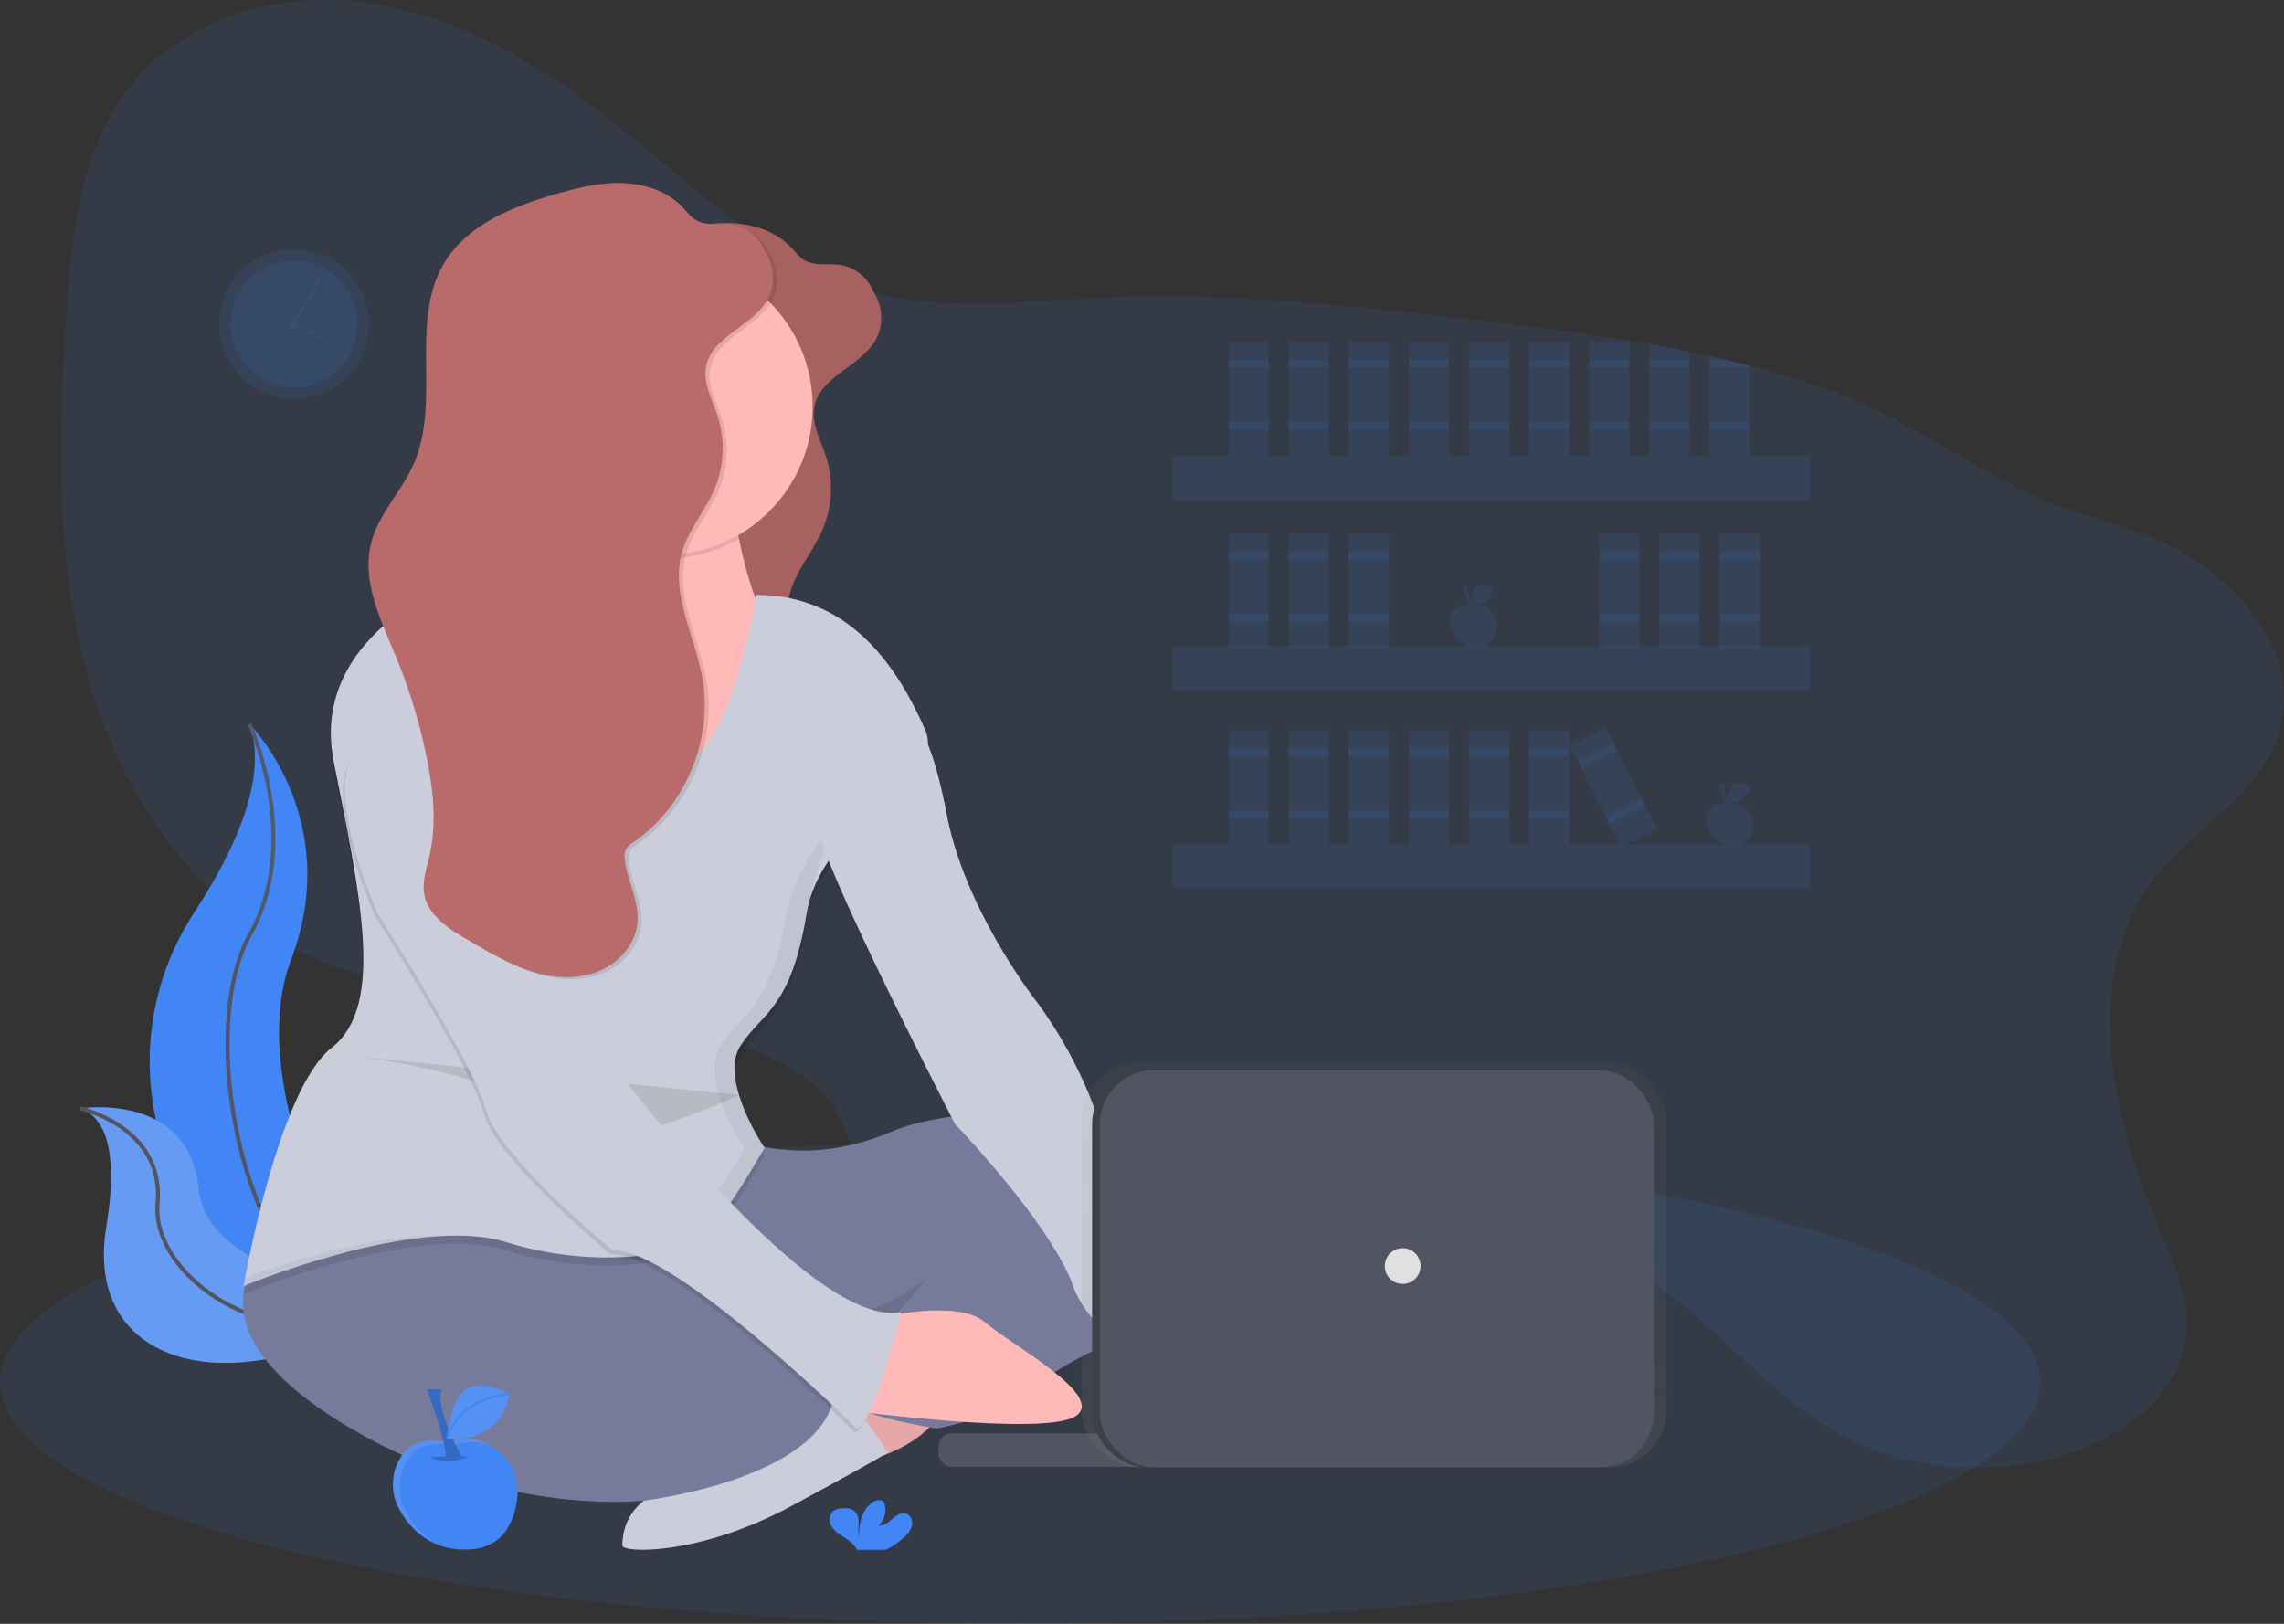 <svg id="95c6c890-4df0-4047-9b20-53c1698e0703" data-name="Layer 1" xmlns="http://www.w3.org/2000/svg" xmlns:xlink="http://www.w3.org/1999/xlink" width="1139.67" height="810.43" viewBox="0 0 1139.67 810.43"><rect x="0" y="0" width="1139.67" height="810.43" fill="#333333" stroke="none"/><defs><linearGradient id="27534bda-5ea1-4910-bcb7-b6f2fadd52ae" x1="685.66" y1="732.28" x2="685.66" y2="530.49" gradientUnits="userSpaceOnUse"><stop offset="0" stop-color="gray" stop-opacity="0.25"/><stop offset="0.54" stop-color="gray" stop-opacity="0.12"/><stop offset="1" stop-color="gray" stop-opacity="0.1"/></linearGradient></defs><title>freelancer</title><ellipse cx="509" cy="689.93" rx="509" ry="120.5" fill="#4285f4" opacity="0.1"/><path d="M154.69,406.21S202.1,453.62,175.34,524s45.88,187.34,45.88,187.34-.78-.11-2.22-.37C121.63,693.76,73.24,582.4,127.39,499.66,147.52,468.9,164,432.82,154.69,406.21Z" transform="translate(-30.16 -44.79)" fill="#4285f4"/><path d="M154.69,406.21s26.76,58.11,0,105.52S150.1,692.2,221.22,711.32" transform="translate(-30.16 -44.79)" fill="none" stroke="#535461" stroke-miterlimit="10" stroke-width="2"/><path d="M70.25,598s54.1-8.62,59,39.87,104,55.2,104,55.2-.65.44-1.86,1.24C149.63,748,71.41,728.49,83.2,657.17,87.58,630.65,87.23,604,70.25,598Z" transform="translate(-30.16 -44.79)" fill="#4285f4"/><path d="M70.25,598s54.1-8.62,59,39.87,104,55.2,104,55.2-.65.44-1.86,1.24C149.63,748,71.41,728.49,83.2,657.17,87.58,630.65,87.23,604,70.25,598Z" transform="translate(-30.16 -44.79)" fill="#f5f5f5" opacity="0.2"/><path d="M70.25,598s42,9.22,38.54,47.4,62.36,84,124.51,47.67" transform="translate(-30.16 -44.79)" fill="none" stroke="#535461" stroke-miterlimit="10" stroke-width="2"/><path d="M1168.59,405.63c-6.95,34.06-42.63,51.14-62.62,76.55-37.67,47.89-23,117.84.9,173.86,8,18.76,17.08,38.61,13.69,58.72-4.13,24.6-26.08,42.58-49.13,52.12-42,17.37-92.3,13.23-130.91-10.79-33.36-20.75-57.26-54.51-91.19-74.32-56.79-33.15-129.07-20.63-190.74,2.21-43.62,16.15-91.32,37.17-134.67,20.28-30.5-11.88-51.59-40.8-63.08-71.45-5.54-14.8-9.57-30.82-20.16-42.55-6.3-7-14.52-11.93-22.93-16.1-76.88-38.12-174-17.7-248.63-60-50.42-28.55-82.71-82.4-97-138.56s-12.63-115-9-172.88c2.58-41.1,7.21-85,33.47-116.7C124.37,52.49,172,40,215.14,46.39s82.15,29.11,116.52,55.88c43,33.47,82.78,75.13,135.51,88.69,35.91,9.23,73.68,4.18,110.72,2.43,61.92-2.92,123.86,3.58,185.43,10.7,30,3.47,60.1,7.11,89.84,12.39q10,1.77,20,3.81,5,1,10,2.14c2.6.57,5.19,1.17,7.78,1.78q6.13,1.44,12.22,3c11.66,3,23.21,6.45,34.64,10.35,39.74,13.57,71.6,38.2,109.13,55.41,24.46,11.22,51.13,14.32,74.29,28.6C1149.75,339.19,1175.9,369.81,1168.59,405.63Z" transform="translate(-30.16 -44.79)" fill="#4285f4" opacity="0.1"/><path d="M636.3,688.77s41.1-3.26,52.93,10.88,54.06,46.56,36.63,53.78-111-21.61-111-21.61Z" transform="translate(-30.16 -44.79)" fill="#ffb9b9"/><path d="M467.33,196.56a21.43,21.43,0,0,0-17.48-19.49c-6.26-1-13.25.77-18.63-2.6-2.43-1.53-4.17-3.92-6.13-6-7.68-8.21-19.21-12-30.45-12.33s-22.32,2.39-33.12,5.5c-21.56,6.21-44.34,15.32-55.81,34.6-17.44,29.35-1.35,68.91-15.14,100.14-6,13.64-17.44,24.78-21.16,39.22-5,19.29,4.86,38.86,12.45,57.28a273.18,273.18,0,0,1,15.44,51.2c3.05,15.48,4.75,31.57,1.31,47-1.51,6.75-4,13.62-2.66,20.4,2,10.26,11.92,16.73,20.94,22l2.35,1.38c13,7.6,26.37,15.36,41.26,17.24,9.25,1.16,19-.12,27-4.85s14.09-13.17,14.77-22.46c.76-10.51-5.09-20.35-6.35-30.82a9.37,9.37,0,0,1,.35-4.72c.83-2,2.76-3.29,4.54-4.53,25.64-17.88,39.39-51.34,33.72-82.08-3.86-20.94-15.86-41.76-10.05-62.25,3.21-11.32,11.48-20.49,16.12-31.3a52.54,52.54,0,0,0,1.72-36.42c-2.65-8.26-7.45-16.51-5.8-25,2.91-15.08,23-19.89,30.59-33.25,5.63-9.94,2.3-24-7.2-30.32" transform="translate(-30.16 -44.79)" fill="#b96b6b"/><path d="M467.33,196.56a21.43,21.43,0,0,0-17.48-19.49c-6.26-1-13.25.77-18.63-2.6-2.43-1.53-4.17-3.92-6.13-6-7.68-8.21-19.21-12-30.45-12.33s-22.32,2.39-33.12,5.5c-21.56,6.21-44.34,15.32-55.81,34.6-17.44,29.35-1.35,68.91-15.14,100.14-6,13.64-17.44,24.78-21.16,39.22-5,19.29,4.86,38.86,12.45,57.28a273.18,273.18,0,0,1,15.44,51.2c3.05,15.48,4.75,31.57,1.31,47-1.51,6.75-4,13.62-2.66,20.4,2,10.26,11.92,16.73,20.94,22l2.35,1.38c13,7.6,26.37,15.36,41.26,17.24,9.25,1.16,19-.12,27-4.85s14.09-13.17,14.77-22.46c.76-10.51-5.09-20.35-6.35-30.82a9.37,9.37,0,0,1,.35-4.72c.83-2,2.76-3.29,4.54-4.53,25.64-17.88,39.39-51.34,33.72-82.08-3.86-20.94-15.86-41.76-10.05-62.25,3.21-11.32,11.48-20.49,16.12-31.3a52.54,52.54,0,0,0,1.72-36.42c-2.65-8.26-7.45-16.51-5.8-25,2.91-15.08,23-19.89,30.59-33.25,5.63-9.94,2.3-24-7.2-30.32" transform="translate(-30.16 -44.79)" opacity="0.1"/><polygon points="478.5 675.93 263.5 675.93 263.5 560.93 383.5 606.93 478.5 560.93 478.5 675.93" fill="#777b9b"/><polygon points="478.5 675.93 263.5 675.93 263.5 560.93 383.5 606.93 478.5 560.93 478.5 675.93" opacity="0.1"/><path d="M482.66,731.77s-39,9.32-43,26.4,23,15.53,23,15.53,38-7.77,43-38.83S482.66,731.77,482.66,731.77Z" transform="translate(-30.16 -44.79)" fill="#ffb9b9"/><path d="M482.66,731.77s-39,9.32-43,26.4,23,15.53,23,15.53,38-7.77,43-38.83S482.66,731.77,482.66,731.77Z" transform="translate(-30.16 -44.79)" opacity="0.1"/><path d="M377.93,783.83s-36.77,2.39-37.27,32.22c-.07,4,38.3,5.16,83.85-19.33s48.65-27.07,48.65-27.07-17.6-28.36-30-32.22S377.93,783.83,377.93,783.83Z" transform="translate(-30.16 -44.79)" fill="#cbcdda"/><path d="M162.66,669.71s-42,35,36,84,153,40,153,40,81.36-9.63,93.68-47.82-60.68-70.18-60.68-70.18-80,0-116-23S162.66,669.71,162.66,669.71Z" transform="translate(-30.16 -44.79)" fill="#777b9b"/><path d="M389.66,609.71s36,21,85,0c37.7-16.16,120.4-9.82,156.53-6,16.94,1.77,31.45,13.44,36.08,29.83,3.78,13.37,1,29.8-21.62,45.2-50,34-85,44-98,58s-50,21-50,21-47-7-47-17,43-59,43-59-63,58-128-20S389.66,609.71,389.66,609.71Z" transform="translate(-30.16 -44.79)" fill="#777b9b"/><path d="M371.66,468.71l-127-87s60.92-41.31,66.15-78.23a30,30,0,0,0-4.15-20.77c-25-40,88,0,88,0a236.25,236.25,0,0,0,4.25,31c4.91,24.35,15.27,56.78,36.75,73C472.66,414.71,371.66,468.71,371.66,468.71Z" transform="translate(-30.16 -44.79)" fill="#ffb9b9"/><path d="M398.91,313.67a74.06,74.06,0,0,1-88.1-10.19,30,30,0,0,0-4.15-20.77c-25-40,88,0,88,0A236.25,236.25,0,0,0,398.91,313.67Z" transform="translate(-30.16 -44.79)" opacity="0.1"/><circle cx="331.5" cy="202.93" r="74" fill="#ffb9b9"/><path d="M407.66,345.71s-15,88-40,83-103-93-103-93-81,27-68,93,26,122-1,143-44,119-44,119,86-36,131-22,91,7,102-6,27-41,27-41-23-34-12-51,25-18,33-66,71-65,59-92S456.66,345.71,407.66,345.71Z" transform="translate(-30.16 -44.79)" opacity="0.1"/><path d="M407.66,341.71s-15,88-40,83-103-93-103-93-81,27-68,93,26,122-1,143-44,119-44,119,86-36,131-22,91,7,102-6,27-41,27-41-23-34-12-51,25-18,33-66,71-65,59-92S456.66,341.71,407.66,341.71Z" transform="translate(-30.16 -44.79)" fill="#cbcdda"/><path d="M467.66,702.71s40-10,54,2,61,37,45,47-113-3-113-3Z" transform="translate(-30.16 -44.79)" fill="#ffb9b9"/><g opacity="0.05"><path d="M357.66,424.71a10.68,10.68,0,0,0,6.87-1c-27.78-10.72-99.87-92-99.87-92s-2.84.95-7.38,2.92C271.06,349.94,335.39,420.26,357.66,424.71Z" transform="translate(-30.16 -44.79)"/><path d="M481.66,408.71c27.58-10.61-51,44-59,92s-22,49-33,66,12,51,12,51-16,28-27,41c-6.3,7.45-24.09,12.91-46.59,13.6,27.14.86,49.38-5.09,56.59-13.6,11-13,27-41,27-41s-23-34-12-51,25-18,33-66S475.16,411.21,481.66,408.71Z" transform="translate(-30.16 -44.79)"/><path d="M152.43,682.54c-.51,2.67-.77,4.18-.77,4.18s55.92-23.41,101.18-25.13C217.91,660.14,172.77,675,152.43,682.54Z" transform="translate(-30.16 -44.79)"/></g><path d="M484.66,403.71s9,1,18,48,44,92,44,92a217.87,217.87,0,0,1,32,61c12,36,65.5,83.5,84.5,85.5,0,0-36.5,36.5-32.5,46.5s-4,0-4,0-50-19-61-50-59-81-59-81-64-124-67-144S484.66,403.71,484.66,403.71Z" transform="translate(-30.16 -44.79)" fill="#cbcdda"/><path d="M209.16,572.21s77,9,94,33,95.75-13.94,95.75-13.94" transform="translate(-30.16 -44.79)" opacity="0.1"/><path d="M284.66,435.71s33,121,45,136,105,138,149,130c0,0-13,56-22,58,0,0-91-90-122-89,0,0-57-47-63-70s-54-98-54-98-24-53-14-76S266.66,413.71,284.66,435.71Z" transform="translate(-30.16 -44.79)" opacity="0.1"/><path d="M285.66,433.71s33,121,45,136,105,138,149,130c0,0-13,56-22,58,0,0-91-90-122-89,0,0-57-47-63-70s-54-98-54-98-24-53-14-76S267.66,411.71,285.66,433.71Z" transform="translate(-30.16 -44.79)" fill="#cbcdda"/><path d="M415.33,177.56a21.43,21.43,0,0,0-17.48-19.49c-6.26-1-13.25.77-18.63-2.6-2.43-1.53-4.17-3.92-6.13-6-7.68-8.21-19.21-12-30.45-12.33s-22.32,2.39-33.12,5.5c-21.56,6.21-44.34,15.32-55.81,34.6-17.44,29.35-1.35,68.91-15.14,100.14-6,13.64-17.44,24.78-21.16,39.22-5,19.29,4.86,38.86,12.45,57.28a273.18,273.18,0,0,1,15.44,51.2c3.05,15.48,4.75,31.57,1.31,47-1.51,6.75-4,13.62-2.66,20.4,2,10.26,11.92,16.73,20.94,22l2.35,1.38c13,7.6,26.37,15.36,41.26,17.24,9.25,1.16,19-.12,27-4.85s14.09-13.17,14.77-22.46c.76-10.51-5.09-20.35-6.35-30.82a9.37,9.37,0,0,1,.35-4.72c.83-2,2.76-3.29,4.54-4.53,25.64-17.88,39.39-51.34,33.72-82.08-3.86-20.94-15.86-41.76-10.05-62.25,3.21-11.32,11.48-20.49,16.12-31.3a52.54,52.54,0,0,0,1.72-36.42c-2.65-8.26-7.45-16.51-5.8-25,2.91-15.08,23-19.89,30.59-33.25,5.63-9.94,2.3-24-7.2-30.32" transform="translate(-30.16 -44.79)" opacity="0.1"/><path d="M413.33,176.56a21.43,21.43,0,0,0-17.48-19.49c-6.26-1-13.25.77-18.63-2.6-2.43-1.53-4.17-3.92-6.13-6-7.68-8.21-19.21-12-30.45-12.33s-22.32,2.39-33.12,5.5c-21.56,6.21-44.34,15.32-55.81,34.6-17.44,29.35-1.35,68.91-15.14,100.14-6,13.64-17.44,24.78-21.16,39.22-5,19.29,4.86,38.86,12.45,57.28a273.18,273.18,0,0,1,15.44,51.2c3.05,15.48,4.75,31.57,1.31,47-1.51,6.75-4,13.62-2.66,20.4,2,10.26,11.92,16.73,20.94,22l2.35,1.38c13,7.6,26.37,15.36,41.26,17.24,9.25,1.16,19-.12,27-4.85s14.09-13.17,14.77-22.46c.76-10.51-5.09-20.35-6.35-30.82a9.37,9.37,0,0,1,.35-4.72c.83-2,2.76-3.29,4.54-4.53,25.64-17.88,39.39-51.34,33.72-82.08-3.86-20.94-15.86-41.76-10.05-62.25,3.21-11.32,11.48-20.49,16.12-31.3a52.54,52.54,0,0,0,1.72-36.42c-2.65-8.26-7.45-16.51-5.8-25,2.91-15.08,23-19.89,30.59-33.25,5.63-9.94,2.3-24-7.2-30.32" transform="translate(-30.16 -44.79)" fill="#b96b6b"/><path d="M481.36,812a11.67,11.67,0,0,0,3.83-5.78c.5-2.3-.48-5.05-2.68-5.89-2.46-.94-5.09.76-7.08,2.49s-4.28,3.69-6.89,3.32a10.48,10.48,0,0,0,3.24-9.81,4.1,4.1,0,0,0-.9-2c-1.37-1.46-3.84-.83-5.48.32-5.2,3.66-6.65,10.72-6.68,17.08-.52-2.29-.08-4.68-.1-7s-.66-5-2.64-6.22a8,8,0,0,0-4-.95c-2.34-.09-4.94.15-6.54,1.86-2,2.12-1.47,5.69.26,8s4.35,3.8,6.77,5.42a15,15,0,0,1,4.84,4.61,4.57,4.57,0,0,1,.36.82H472.3A40.83,40.83,0,0,0,481.36,812Z" transform="translate(-30.16 -44.79)" fill="#4285f4"/><rect x="585" y="227.43" width="318" height="22" fill="#4285f4" opacity="0.1"/><rect x="585" y="322.43" width="318" height="22" fill="#4285f4" opacity="0.1"/><rect x="585" y="421.43" width="318" height="22" fill="#4285f4" opacity="0.1"/><rect x="613" y="170.43" width="20" height="57" fill="#4285f4" opacity="0.1"/><rect x="613" y="179.43" width="20" height="4" fill="#4285f4" opacity="0.1"/><rect x="613" y="210.43" width="20" height="4" fill="#4285f4" opacity="0.1"/><rect x="643" y="170.43" width="20" height="57" fill="#4285f4" opacity="0.1"/><rect x="643" y="179.43" width="20" height="4" fill="#4285f4" opacity="0.1"/><rect x="643" y="210.43" width="20" height="4" fill="#4285f4" opacity="0.1"/><rect x="673" y="170.43" width="20" height="57" fill="#4285f4" opacity="0.1"/><rect x="673" y="179.43" width="20" height="4" fill="#4285f4" opacity="0.1"/><rect x="673" y="210.43" width="20" height="4" fill="#4285f4" opacity="0.1"/><rect x="703" y="170.43" width="20" height="57" fill="#4285f4" opacity="0.1"/><rect x="703" y="179.43" width="20" height="4" fill="#4285f4" opacity="0.1"/><rect x="703" y="210.43" width="20" height="4" fill="#4285f4" opacity="0.1"/><rect x="733" y="170.43" width="20" height="57" fill="#4285f4" opacity="0.1"/><rect x="733" y="179.43" width="20" height="4" fill="#4285f4" opacity="0.1"/><rect x="733" y="210.43" width="20" height="4" fill="#4285f4" opacity="0.1"/><rect x="763" y="170.43" width="20" height="57" fill="#4285f4" opacity="0.1"/><rect x="763" y="179.43" width="20" height="4" fill="#4285f4" opacity="0.1"/><rect x="763" y="210.43" width="20" height="4" fill="#4285f4" opacity="0.1"/><rect x="793" y="170.43" width="20" height="57" fill="#4285f4" opacity="0.1"/><rect x="793" y="179.43" width="20" height="4" fill="#4285f4" opacity="0.1"/><rect x="793" y="210.43" width="20" height="4" fill="#4285f4" opacity="0.1"/><rect x="825.16" y="409.21" width="20" height="57" transform="translate(-137.76 375.95) rotate(-26.63)" fill="#4285f4" opacity="0.1"/><rect x="817.32" y="420.07" width="20" height="4" transform="translate(-131.58 370.77) rotate(-26.63)" fill="#4285f4" opacity="0.1"/><rect x="831.21" y="447.78" width="20" height="4" transform="translate(-142.53 379.94) rotate(-26.63)" fill="#4285f4" opacity="0.1"/><rect x="613" y="266.43" width="20" height="57" fill="#4285f4" opacity="0.1"/><rect x="613" y="275.43" width="20" height="4" fill="#4285f4" opacity="0.1"/><rect x="613" y="306.43" width="20" height="4" fill="#4285f4" opacity="0.1"/><rect x="643" y="266.43" width="20" height="57" fill="#4285f4" opacity="0.1"/><rect x="643" y="275.43" width="20" height="4" fill="#4285f4" opacity="0.1"/><rect x="643" y="306.43" width="20" height="4" fill="#4285f4" opacity="0.1"/><rect x="673" y="266.43" width="20" height="57" fill="#4285f4" opacity="0.1"/><rect x="673" y="275.43" width="20" height="4" fill="#4285f4" opacity="0.1"/><rect x="673" y="306.43" width="20" height="4" fill="#4285f4" opacity="0.1"/><rect x="798" y="266.43" width="20" height="57" fill="#4285f4" opacity="0.1"/><rect x="798" y="275.43" width="20" height="4" fill="#4285f4" opacity="0.1"/><rect x="798" y="306.43" width="20" height="4" fill="#4285f4" opacity="0.1"/><rect x="828" y="266.43" width="20" height="57" fill="#4285f4" opacity="0.1"/><rect x="828" y="275.43" width="20" height="4" fill="#4285f4" opacity="0.1"/><rect x="828" y="306.43" width="20" height="4" fill="#4285f4" opacity="0.1"/><rect x="858" y="266.43" width="20" height="57" fill="#4285f4" opacity="0.1"/><rect x="858" y="275.43" width="20" height="4" fill="#4285f4" opacity="0.1"/><rect x="858" y="306.43" width="20" height="4" fill="#4285f4" opacity="0.1"/><rect x="613" y="364.43" width="20" height="57" fill="#4285f4" opacity="0.1"/><rect x="613" y="373.43" width="20" height="4" fill="#4285f4" opacity="0.1"/><rect x="613" y="404.43" width="20" height="4" fill="#4285f4" opacity="0.1"/><rect x="643" y="364.43" width="20" height="57" fill="#4285f4" opacity="0.1"/><rect x="643" y="373.43" width="20" height="4" fill="#4285f4" opacity="0.1"/><rect x="643" y="404.43" width="20" height="4" fill="#4285f4" opacity="0.1"/><rect x="673" y="364.43" width="20" height="57" fill="#4285f4" opacity="0.1"/><rect x="673" y="373.43" width="20" height="4" fill="#4285f4" opacity="0.1"/><rect x="673" y="404.43" width="20" height="4" fill="#4285f4" opacity="0.1"/><rect x="703" y="364.43" width="20" height="57" fill="#4285f4" opacity="0.1"/><rect x="703" y="373.43" width="20" height="4" fill="#4285f4" opacity="0.1"/><rect x="703" y="404.43" width="20" height="4" fill="#4285f4" opacity="0.1"/><rect x="733" y="364.43" width="20" height="57" fill="#4285f4" opacity="0.1"/><rect x="733" y="373.43" width="20" height="4" fill="#4285f4" opacity="0.1"/><rect x="733" y="404.43" width="20" height="4" fill="#4285f4" opacity="0.1"/><rect x="763" y="364.43" width="20" height="57" fill="#4285f4" opacity="0.1"/><rect x="763" y="373.43" width="20" height="4" fill="#4285f4" opacity="0.1"/><rect x="763" y="404.43" width="20" height="4" fill="#4285f4" opacity="0.1"/><path d="M873.16,220.29v51.92h-20V216.48Q863.2,218.25,873.16,220.29Z" transform="translate(-30.16 -44.79)" fill="#4285f4" opacity="0.1"/><rect x="823" y="179.43" width="20" height="4" fill="#4285f4" opacity="0.1"/><rect x="823" y="210.43" width="20" height="4" fill="#4285f4" opacity="0.1"/><path d="M903.16,227.23v45h-20V222.43c2.6.57,5.19,1.17,7.78,1.78Q897.08,225.65,903.16,227.23Z" transform="translate(-30.16 -44.79)" fill="#4285f4" opacity="0.1"/><path d="M903.16,227.23v1h-20v-4h7.78Q897.08,225.65,903.16,227.23Z" transform="translate(-30.16 -44.79)" fill="#4285f4" opacity="0.1"/><rect x="853" y="210.43" width="20" height="4" fill="#4285f4" opacity="0.1"/><circle cx="146.7" cy="161.75" r="37.33" fill="#4285f4" opacity="0.1"/><circle cx="146.7" cy="161.75" r="31.68" fill="#4285f4" opacity="0.1"/><circle cx="146.7" cy="161.75" r="2.26" fill="#4285f4" opacity="0.1"/><line x1="160.28" y1="138" x2="147.82" y2="159.8" fill="none" stroke="#4285f4" stroke-miterlimit="10" opacity="0.1"/><line x1="160.84" y1="169.11" x2="148.74" y2="162.74" fill="none" stroke="#4285f4" stroke-miterlimit="10" opacity="0.1"/><rect x="468.26" y="715.48" width="117.43" height="16.59" rx="6.5" ry="6.5" fill="#535461"/><g opacity="0.7"><rect x="539.73" y="530.49" width="291.85" height="201.8" rx="28.22" ry="28.22" fill="url(#27534bda-5ea1-4910-bcb7-b6f2fadd52ae)"/></g><rect x="544.94" y="534.21" width="276.47" height="198.07" rx="26.84" ry="26.84" fill="#3e3f49"/><rect x="548.77" y="534.21" width="276.47" height="198.07" rx="26.84" ry="26.84" fill="#535461"/><circle cx="699.92" cy="631.88" r="8.93" fill="#e0e0e0"/><path d="M252.72,765.12s-15.88-5.38-23.52,8.61a25.52,25.52,0,0,0,.34,24.57c5,9.07,15.36,20.85,35,19.8,16.62-.89,22.15-13.57,23.65-25.37a26.06,26.06,0,0,0-34.61-27.9Z" transform="translate(-30.16 -44.79)" fill="#4285f4"/><path d="M232.9,799.56a25.52,25.52,0,0,1-.34-24.57c7.64-14,23.52-8.61,23.52-8.61l.81-.29a25.83,25.83,0,0,1,18.66.42,25.84,25.84,0,0,0-22-2.1l-.81.29s-15.88-5.38-23.52,8.61a25.52,25.52,0,0,0,.34,24.57c3.31,6,8.92,13.11,18,17A39.35,39.35,0,0,1,232.9,799.56Z" transform="translate(-30.16 -44.79)" fill="#fff" opacity="0.1"/><path d="M244.52,771.85s5.89,4.63,20.18,0" transform="translate(-30.16 -44.79)" opacity="0.2"/><path d="M243.26,738.21s10.09,27.33,9.25,34.48l8-.84s-13.46-24-10.09-33.64Z" transform="translate(-30.16 -44.79)" fill="#4285f4"/><path d="M243.26,738.21s10.09,27.33,9.25,34.48l8-.84s-13.46-24-10.09-33.64Z" transform="translate(-30.16 -44.79)" opacity="0.2"/><path d="M284.45,740.5s-15.88-8.12-23-1.41-8.2,23.86-8.2,23.86S279.16,766.51,284.45,740.5Z" transform="translate(-30.16 -44.79)" fill="#4285f4"/><path d="M284.45,740.5s-15.88-8.12-23-1.41-8.2,23.86-8.2,23.86S279.16,766.51,284.45,740.5Z" transform="translate(-30.16 -44.79)" fill="#fff" opacity="0.1"/><path d="M253.26,762.95s4.17-19.91,31.19-22.45" transform="translate(-30.16 -44.79)" fill="none" stroke="#4285f4" stroke-miterlimit="10"/><g opacity="0.1"><path d="M763.55,347.49s-6.06-2.06-9,3.29a9.75,9.75,0,0,0,.13,9.38c1.92,3.46,5.87,8,13.35,7.56,6.35-.34,8.46-5.18,9-9.69a10,10,0,0,0-13.22-10.66Z" transform="translate(-30.16 -44.79)" fill="#4285f4"/><path d="M756,360.65a9.75,9.75,0,0,1-.13-9.38c2.92-5.34,9-3.29,9-3.29l.31-.11a9.87,9.87,0,0,1,7.13.16,9.87,9.87,0,0,0-8.41-.8l-.31.11s-6.06-2.06-9,3.29a9.75,9.75,0,0,0,.13,9.38,14.57,14.57,0,0,0,6.86,6.49A15,15,0,0,1,756,360.65Z" transform="translate(-30.16 -44.79)" fill="#4285f4" opacity="0.1"/><path d="M760.42,350.06s2.25,1.77,7.71,0" transform="translate(-30.16 -44.79)" fill="#4285f4" opacity="0.2"/><path d="M759.93,337.21s3.85,10.44,3.53,13.17l3.05-.32s-5.14-9.15-3.85-12.85Z" transform="translate(-30.16 -44.79)" fill="#4285f4"/><path d="M759.93,337.21s3.85,10.44,3.53,13.17l3.05-.32s-5.14-9.15-3.85-12.85Z" transform="translate(-30.16 -44.79)" fill="#4285f4" opacity="0.2"/><path d="M775.67,338.09s-6.07-3.1-8.78-.54-3.13,9.11-3.13,9.11S773.65,348,775.67,338.09Z" transform="translate(-30.16 -44.79)" fill="#4285f4"/><path d="M775.67,338.09s-6.07-3.1-8.78-.54-3.13,9.11-3.13,9.11S773.65,348,775.67,338.09Z" transform="translate(-30.16 -44.79)" fill="#4285f4" opacity="0.1"/><path d="M763.75,346.66s1.59-7.6,11.91-8.58" transform="translate(-30.16 -44.79)" fill="#4285f4"/></g><g opacity="0.1"><path d="M891.55,446.49s-6.06-2.06-9,3.29a9.75,9.75,0,0,0,.13,9.38c1.92,3.46,5.87,8,13.35,7.56,6.35-.34,8.46-5.18,9-9.69a10,10,0,0,0-13.22-10.66Z" transform="translate(-30.16 -44.79)" fill="#4285f4"/><path d="M884,459.65a9.75,9.75,0,0,1-.13-9.38c2.92-5.34,9-3.29,9-3.29l.31-.11a9.87,9.87,0,0,1,7.13.16,9.87,9.87,0,0,0-8.41-.8l-.31.11s-6.06-2.06-9,3.29a9.75,9.75,0,0,0,.13,9.38,14.57,14.57,0,0,0,6.86,6.49A15,15,0,0,1,884,459.65Z" transform="translate(-30.16 -44.79)" fill="#4285f4" opacity="0.1"/><path d="M888.42,449.06s2.25,1.77,7.71,0" transform="translate(-30.16 -44.79)" fill="#4285f4" opacity="0.2"/><path d="M887.93,436.21s3.85,10.44,3.53,13.17l3.05-.32s-5.14-9.15-3.85-12.85Z" transform="translate(-30.16 -44.79)" fill="#4285f4"/><path d="M887.93,436.21s3.85,10.44,3.53,13.17l3.05-.32s-5.14-9.15-3.85-12.85Z" transform="translate(-30.16 -44.79)" fill="#4285f4" opacity="0.2"/><path d="M903.67,437.09s-6.07-3.1-8.78-.54-3.13,9.11-3.13,9.11S901.65,447,903.67,437.09Z" transform="translate(-30.16 -44.79)" fill="#4285f4"/><path d="M903.67,437.09s-6.07-3.1-8.78-.54-3.13,9.11-3.13,9.11S901.65,447,903.67,437.09Z" transform="translate(-30.16 -44.79)" fill="#4285f4" opacity="0.1"/><path d="M891.75,445.66s1.59-7.6,11.91-8.58" transform="translate(-30.16 -44.79)" fill="#4285f4"/></g></svg>